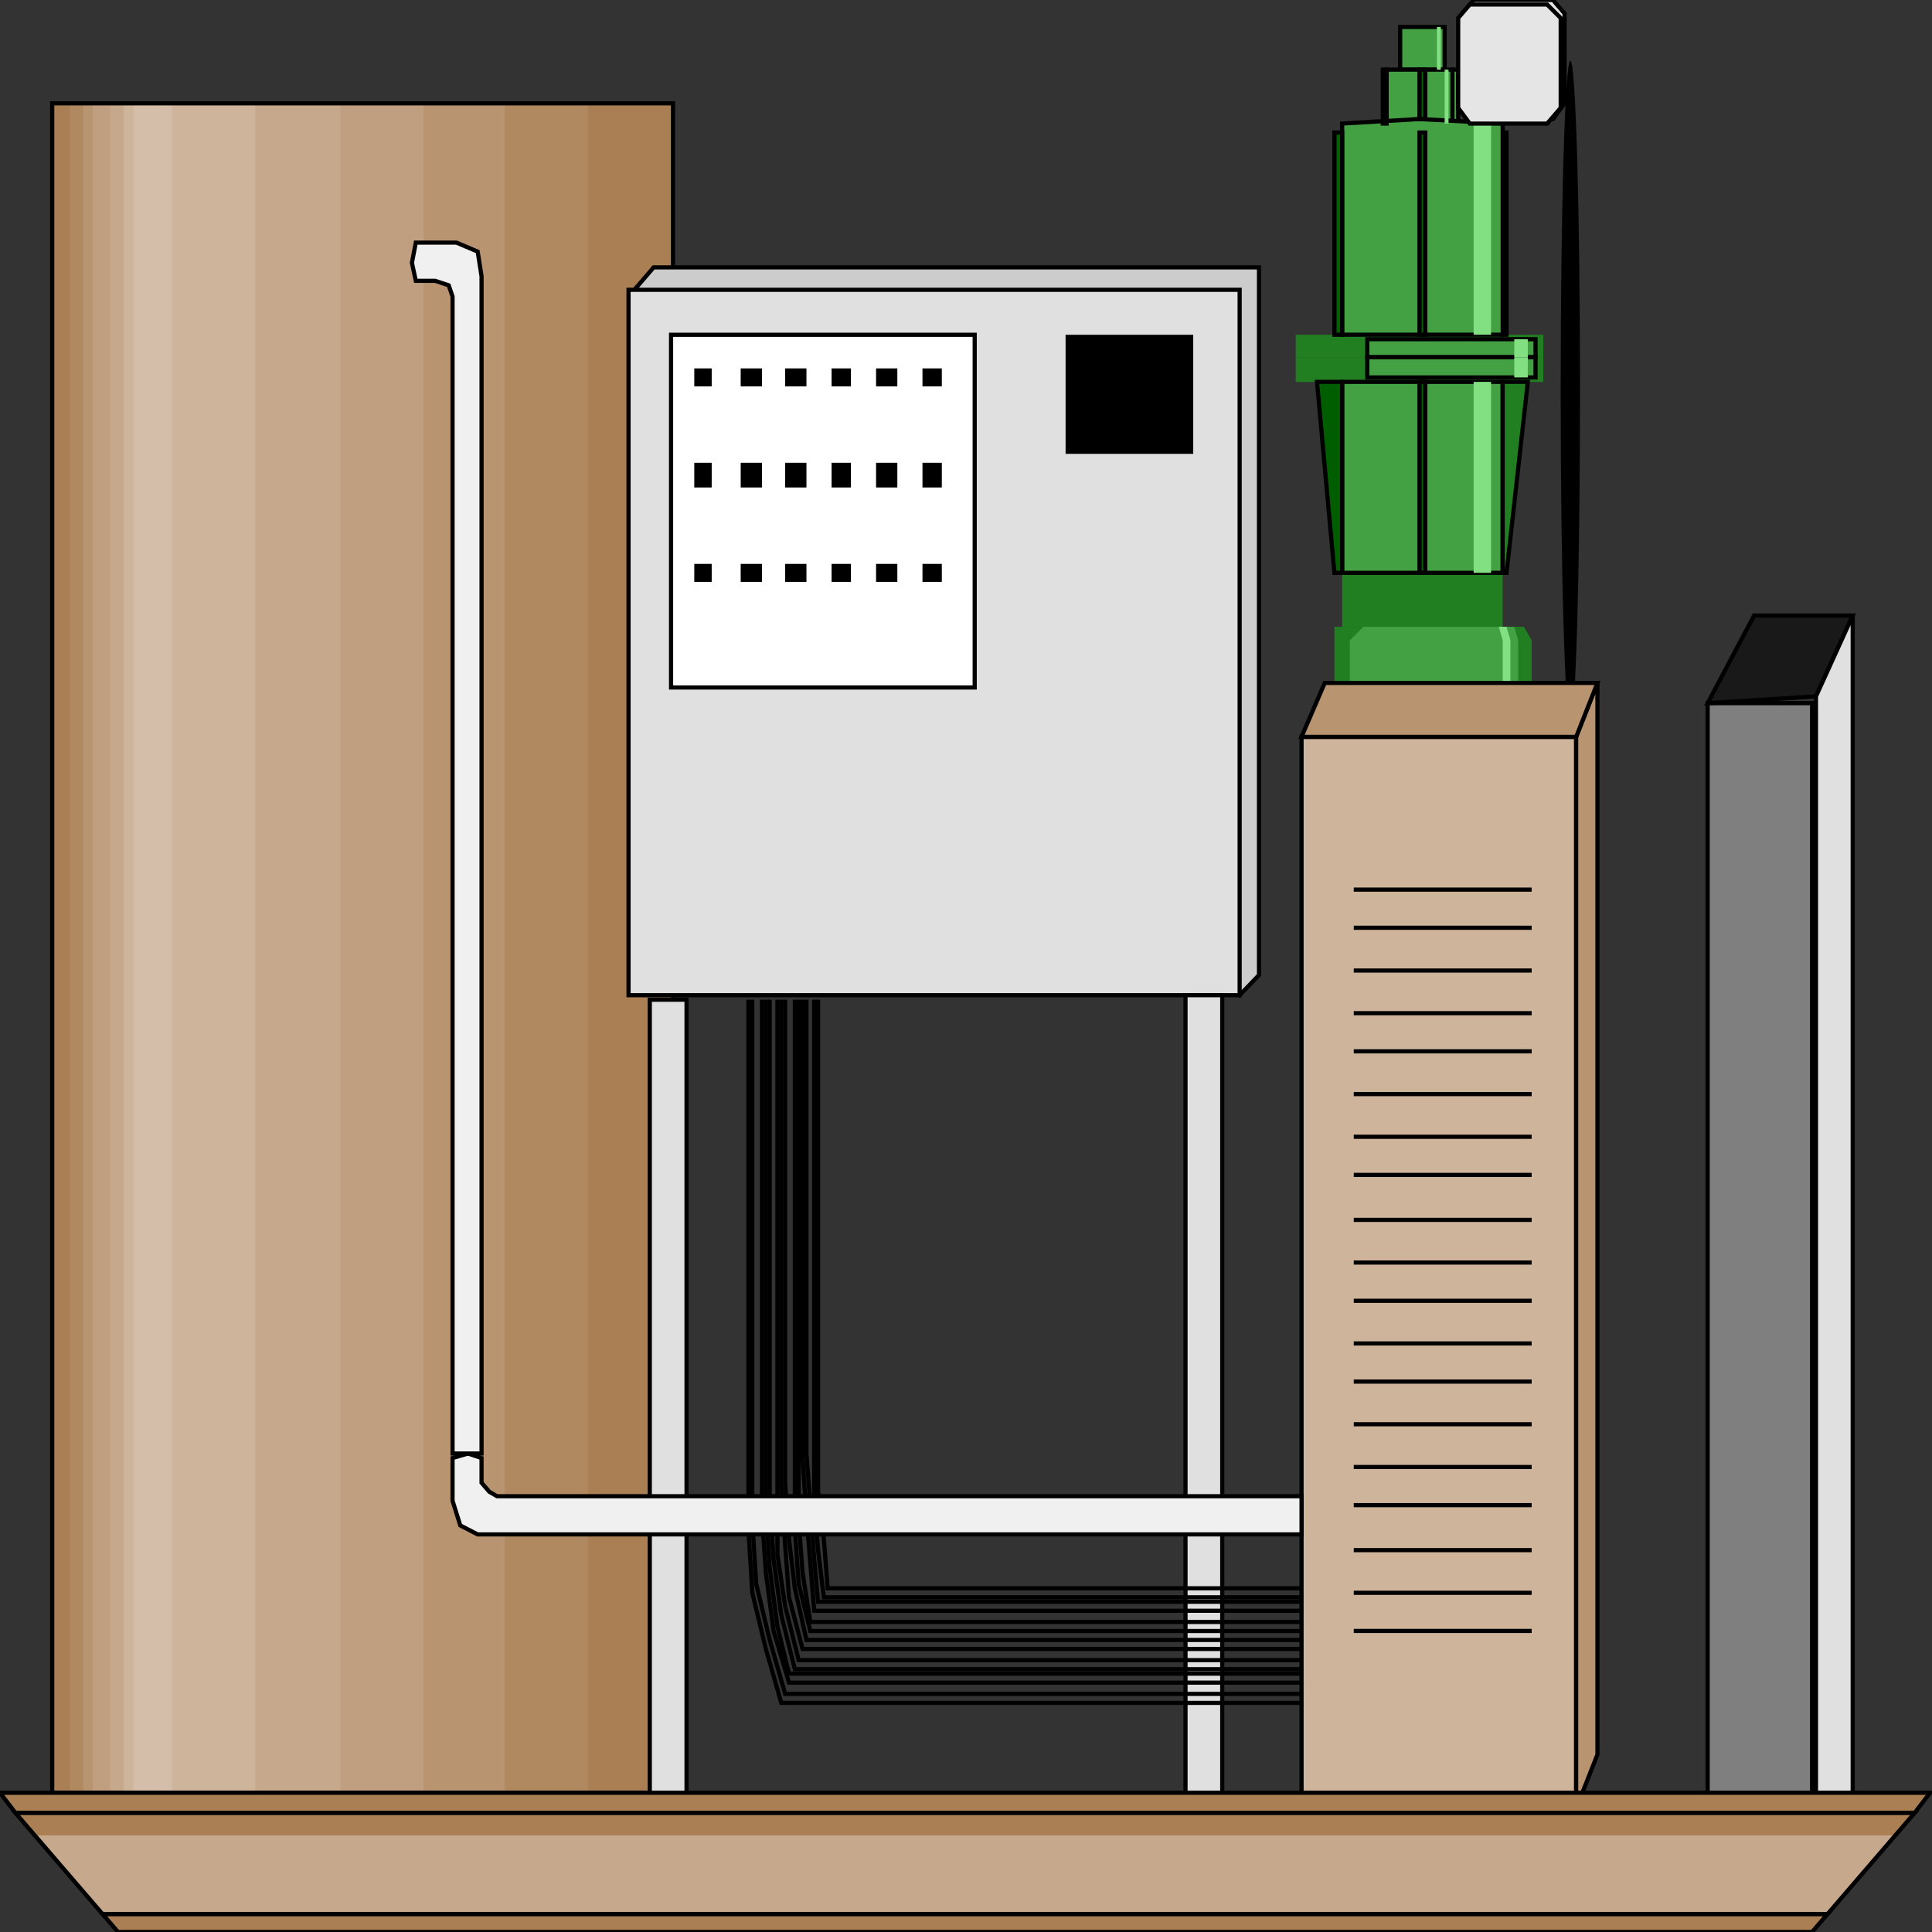 <svg width="150" height="150" viewBox="0 0 150 150" fill="none" xmlns="http://www.w3.org/2000/svg">
<rect x="0" y="0" width="150" height="150" fill="#333333" stroke="none"/>
<g clip-path="url(#clip0_2109_234253)">
<path d="M4.054 8.023H52.252V139.186H4.054V8.023Z" fill="#3F1F00"/>
<path d="M4.054 8.023H52.252V139.186H4.054V8.023Z" fill="#AA7F54"/>
<path d="M5.405 8.023H45.645V139.186H5.405V8.023Z" fill="#B08961"/>
<path d="M6.456 8.023H39.189V139.186H6.456V8.023Z" fill="#B89471"/>
<path d="M7.207 8.023H32.883V139.186H7.207V8.023Z" fill="#BF9F7F"/>
<path d="M8.559 8.023H26.427V139.186H8.559V8.023Z" fill="#C6A98C"/>
<path d="M9.609 8.023H19.82V139.186H9.609V8.023Z" fill="#CDB49B"/>
<path d="M10.36 8.023H13.363V139.186H10.36V8.023Z" fill="#D4BEA9"/>
<path d="M4.054 8.023H52.252V139.186H4.054V8.023Z" stroke="black" stroke-width="0.324"/>
<path d="M132.582 54.594H140.69V147.036H132.582V54.594Z" fill="#191919" stroke="black" stroke-width="0.324"/>
<path d="M132.582 54.594H140.69V147.036H132.582V54.594Z" fill="#7F7F7F" stroke="black" stroke-width="0.324"/>
<path d="M132.582 54.591L140.99 54.068L143.843 47.789H136.186L132.582 54.591Z" fill="#191919" stroke="black" stroke-width="0.324"/>
<path d="M143.844 47.789L140.991 54.068V146.684L143.844 139.533V47.789Z" fill="#E0E0E0" stroke="black" stroke-width="0.324"/>
<path d="M103.604 56.687V48.664H118.318L118.919 49.711V55.99L118.318 56.687H103.604Z" fill="#217F21"/>
<path d="M104.204 29.648H107.958V44.474H104.204V29.648Z" fill="#217F21"/>
<path d="M119.82 27.736V25.992H100.601V27.736H119.82Z" fill="#217F21"/>
<path d="M119.82 29.653H100.601V27.734H119.82V29.653Z" fill="#217F21"/>
<path d="M104.204 25.989H107.958V9.594L104.204 9.943V25.989Z" fill="#217F21"/>
<path d="M107.658 9.592H109.31V5.406H107.658V9.592Z" fill="#217F21"/>
<path d="M109.61 5.408H108.709V2.094H109.61V5.408Z" fill="#217F21"/>
<path d="M104.204 48.663H116.667V45.523V44.477H104.204V45.523V48.663Z" fill="#217F21"/>
<path d="M112.763 9.592H113.213V5.406H112.763V9.592Z" fill="#43A143" stroke="black" stroke-width="0.324"/>
<path d="M116.667 25.987H116.967V10.289H116.667V25.987Z" fill="#43A143" stroke="black" stroke-width="0.324"/>
<path d="M108.709 5.408H110.21H112.162V2.094H110.21H108.709V5.408Z" fill="#43A143" stroke="black" stroke-width="0.324"/>
<path d="M112.763 9.592L110.211 9.243L107.658 9.592V5.406H110.211H112.763V9.592Z" fill="#43A143" stroke="black" stroke-width="0.324"/>
<path d="M104.204 25.986H116.667V9.591L110.21 9.242L104.204 9.591V25.986Z" fill="#43A143" stroke="black" stroke-width="0.324"/>
<path d="M119.219 27.731V26.336H106.156V27.731H119.219Z" fill="#43A143" stroke="black" stroke-width="0.324"/>
<path d="M119.219 29.304H106.156V27.734H119.219V29.304Z" fill="#43A143"/>
<path d="M104.204 29.648H116.667V44.474H104.204V29.648Z" fill="#43A143"/>
<path d="M119.219 27.734V29.304H106.156V27.734H119.219Z" stroke="black" stroke-width="0.324"/>
<path d="M104.204 29.648H116.667V44.474H104.204V29.648Z" stroke="black" stroke-width="0.324"/>
<path d="M116.667 29.648H118.619L116.967 44.474H116.667V29.648Z" fill="#217F21" stroke="black" stroke-width="0.324"/>
<path d="M110.21 29.648H110.66V44.474H110.21V29.648Z" fill="#005E00" stroke="black" stroke-width="0.324"/>
<path d="M102.252 29.648H104.204V44.474H103.603L102.252 29.648Z" fill="#005E00" stroke="black" stroke-width="0.324"/>
<path d="M110.21 25.987H110.66V10.289H110.21V25.987Z" fill="#005E00" stroke="black" stroke-width="0.324"/>
<path d="M103.604 25.987H104.204V10.289H103.604V25.987Z" fill="#005E00" stroke="black" stroke-width="0.324"/>
<path d="M107.357 9.592H107.658V5.406H107.357V9.592Z" fill="#005E00" stroke="black" stroke-width="0.324"/>
<path d="M110.66 9.243H110.21V5.406H110.66V9.243Z" fill="#005E00" stroke="black" stroke-width="0.324"/>
<path d="M117.567 48.664H105.856L104.805 49.711V55.641L105.856 56.687H117.567L117.868 55.641V49.711L117.567 48.664Z" fill="#43A143"/>
<path d="M116.967 48.664H116.366L116.667 49.711V55.641L116.366 56.687H116.967L117.267 55.641V49.711L116.967 48.664Z" fill="#82E082"/>
<path d="M114.414 29.648H115.765V44.474H114.414V29.648Z" fill="#82E082"/>
<path d="M118.618 27.734V29.304H117.567V27.734H118.618Z" fill="#82E082"/>
<path d="M118.618 26.336H117.567V27.731H118.618V26.336Z" fill="#82E082"/>
<path d="M114.414 25.989H115.765V9.594H114.414V25.989Z" fill="#82E082"/>
<path d="M112.162 9.592H112.462V5.406H112.162V9.592Z" fill="#82E082"/>
<path d="M111.862 5.408H111.562V2.094H111.862V5.408Z" fill="#82E082"/>
<path d="M116.367 44.828V45.526H107.658V44.828H116.367Z" fill="#217F21"/>
<path d="M114.415 0H120.571L121.472 1.047V8.023L120.571 9.244H114.415L113.514 8.023V1.047L114.415 0Z" fill="#E5E5E5" stroke="black" stroke-width="0.324"/>
<path d="M114.114 0.352H120.12L121.171 1.398V8.375L120.12 9.596H114.114L113.213 8.375V1.398L114.114 0.352Z" fill="#E5E5E5" stroke="black" stroke-width="0.324"/>
<path d="M121.922 55.99C122.336 55.99 122.672 44.511 122.672 30.351C122.672 16.19 122.336 4.711 121.922 4.711C121.507 4.711 121.171 16.19 121.171 30.351C121.171 44.511 121.507 55.99 121.922 55.99Z" fill="black"/>
<path d="M50.751 20.758H97.748V75.7L96.246 77.269L49.249 22.502L50.751 20.758Z" fill="#CCCCCC" stroke="black" stroke-width="0.324"/>
<path d="M48.799 22.5H96.246V77.267H48.799V22.5Z" fill="#E0E0E0" stroke="black" stroke-width="0.324"/>
<path d="M52.102 25.992H75.675V53.376H52.102V25.992Z" fill="white" stroke="black" stroke-width="0.324"/>
<path d="M92.642 25.992H82.732V35.236H92.642V25.992Z" fill="black"/>
<path d="M53.904 28.602H55.256V29.997H53.904V28.602Z" fill="black"/>
<path d="M53.904 35.93H55.256V37.848H53.904V35.93Z" fill="black"/>
<path d="M53.904 43.781H55.256V45.177H53.904V43.781Z" fill="black"/>
<path d="M57.508 28.602H59.16V29.997H57.508V28.602Z" fill="black"/>
<path d="M57.508 35.93H59.16V37.848H57.508V35.93Z" fill="black"/>
<path d="M57.508 43.781H59.16V45.177H57.508V43.781Z" fill="black"/>
<path d="M60.961 28.602H62.613V29.997H60.961V28.602Z" fill="black"/>
<path d="M60.961 35.93H62.613V37.848H60.961V35.93Z" fill="black"/>
<path d="M60.961 43.781H62.613V45.177H60.961V43.781Z" fill="black"/>
<path d="M64.564 28.602H66.066V29.997H64.564V28.602Z" fill="black"/>
<path d="M64.564 35.93H66.066V37.848H64.564V35.93Z" fill="black"/>
<path d="M64.564 43.781H66.066V45.177H64.564V43.781Z" fill="black"/>
<path d="M68.018 28.602H69.669V29.997H68.018V28.602Z" fill="black"/>
<path d="M68.018 35.93H69.669V37.848H68.018V35.93Z" fill="black"/>
<path d="M68.018 43.781H69.669V45.177H68.018V43.781Z" fill="black"/>
<path d="M71.621 28.602H73.123V29.997H71.621V28.602Z" fill="black"/>
<path d="M71.621 35.93H73.123V37.848H71.621V35.93Z" fill="black"/>
<path d="M71.621 43.781H73.123V45.177H71.621V43.781Z" fill="black"/>
<path d="M50.45 77.617H53.303V140.059H50.45V77.617Z" fill="#E0E0E0" stroke="black" stroke-width="0.324"/>
<path d="M92.042 77.266H94.895V140.754H92.042V77.266Z" fill="#E0E0E0" stroke="black" stroke-width="0.324"/>
<path d="M58.108 77.617V118.78L58.409 123.664L59.46 128.024L60.661 132.21H101.952" stroke="black" stroke-width="0.324"/>
<path d="M58.408 77.617V118.082L58.709 122.966L59.76 127.326L60.961 131.513H101.952" stroke="black" stroke-width="0.324"/>
<path d="M59.159 77.617V117.733L59.459 122.094L60.06 126.629L61.261 130.64H101.952" stroke="black" stroke-width="0.324"/>
<path d="M59.459 77.617V116.861L59.759 121.745L60.36 126.28L61.261 129.943H101.951" stroke="black" stroke-width="0.324"/>
<path d="M59.76 77.617V116.513L60.06 121.047L60.661 125.408L61.712 129.594H101.952" stroke="black" stroke-width="0.324"/>
<path d="M60.36 77.617V115.815V120.699L60.961 124.71L62.012 128.896H101.952" stroke="black" stroke-width="0.324"/>
<path d="M60.66 77.617V115.466L60.961 120.001L61.261 124.013L62.312 128.024H101.951" stroke="black" stroke-width="0.324"/>
<path d="M60.961 77.617V115.117L61.261 119.478L61.712 123.315L62.613 127.326H101.952" stroke="black" stroke-width="0.324"/>
<path d="M61.712 77.617V114.42V118.78L62.012 122.966L62.913 126.629H101.952" stroke="black" stroke-width="0.324"/>
<path d="M62.012 77.617V113.896V118.082L62.312 122.094L62.913 125.931H101.952" stroke="black" stroke-width="0.324"/>
<path d="M62.312 77.617V113.199L62.613 117.733L62.913 121.396L63.213 125.059H101.952" stroke="black" stroke-width="0.324"/>
<path d="M62.612 77.617V112.85L62.913 116.861L63.213 121.047L63.513 124.361H101.952" stroke="black" stroke-width="0.324"/>
<path d="M63.213 77.617V112.501V116.513L63.513 120.35L63.964 124.013H101.952" stroke="black" stroke-width="0.324"/>
<path d="M63.514 77.617V111.803V115.815L63.964 119.478L64.264 123.315H101.952" stroke="black" stroke-width="0.324"/>
<path d="M122.372 140.409H101.051V57.211H122.372V140.409Z" fill="#CDB49B" stroke="black" stroke-width="0.324"/>
<path d="M122.372 140.407L124.024 136.221V53.023L122.372 57.209V140.407Z" fill="#B89471" stroke="black" stroke-width="0.324"/>
<path d="M124.024 53.023H102.853L101.051 57.209H122.372L124.024 53.023Z" fill="#B89471" stroke="black" stroke-width="0.324"/>
<path d="M105.105 69.07H118.919" stroke="black" stroke-width="0.324"/>
<path d="M105.105 72.031H118.919" stroke="black" stroke-width="0.324"/>
<path d="M105.105 75.352H118.919" stroke="black" stroke-width="0.324"/>
<path d="M105.105 78.664H118.919" stroke="black" stroke-width="0.324"/>
<path d="M105.105 81.625H118.919" stroke="black" stroke-width="0.324"/>
<path d="M105.105 84.945H118.919" stroke="black" stroke-width="0.324"/>
<path d="M105.105 88.258H118.919" stroke="black" stroke-width="0.324"/>
<path d="M105.105 91.219H118.919" stroke="black" stroke-width="0.324"/>
<path d="M105.105 94.711H118.919" stroke="black" stroke-width="0.324"/>
<path d="M105.105 98.023H118.919" stroke="black" stroke-width="0.324"/>
<path d="M105.105 100.992H118.919" stroke="black" stroke-width="0.324"/>
<path d="M105.105 104.305H118.919" stroke="black" stroke-width="0.324"/>
<path d="M105.105 107.266H118.919" stroke="black" stroke-width="0.324"/>
<path d="M105.105 110.578H118.919" stroke="black" stroke-width="0.324"/>
<path d="M105.105 113.898H118.919" stroke="black" stroke-width="0.324"/>
<path d="M105.105 116.859H118.919" stroke="black" stroke-width="0.324"/>
<path d="M105.105 120.352H118.919" stroke="black" stroke-width="0.324"/>
<path d="M105.105 123.664H118.919" stroke="black" stroke-width="0.324"/>
<path d="M105.105 126.625H118.919" stroke="black" stroke-width="0.324"/>
<path d="M0 139.188L1.201 140.757H148.649L149.85 139.188H0Z" fill="#AA7F54" stroke="black" stroke-width="0.324"/>
<path d="M1.201 140.758L7.958 148.607H141.892L148.649 140.758H1.201Z" fill="#C6A98C"/>
<path d="M1.201 140.758L2.853 142.502H146.997L148.649 140.758H1.201Z" fill="#AA7F54"/>
<path d="M7.958 148.602L9.159 149.997H140.691L141.892 148.602H7.958Z" fill="#AA7F54" stroke="black" stroke-width="0.324"/>
<path d="M1.201 140.758L7.958 148.607H141.892L148.649 140.758H1.201Z" stroke="black" stroke-width="0.324"/>
<path d="M37.087 119.131L35.735 118.433L35.135 116.514V113.2L36.336 112.852L37.387 113.2V115.119L37.988 115.817L38.588 116.166H101.051V119.131H37.087Z" fill="#F0F0F0" stroke="black" stroke-width="0.324"/>
<path d="M37.388 21.452L37.087 19.534L35.436 18.836H32.283L31.982 20.406L32.283 21.801H33.784L34.835 22.15L35.136 23.022V112.848H37.388V21.452Z" fill="#F0F0F0" stroke="black" stroke-width="0.324"/>
</g>
<defs>
<clipPath id="clip0_2109_234253">
<rect width="150" height="150" fill="white"/>
</clipPath>
</defs>
</svg>
